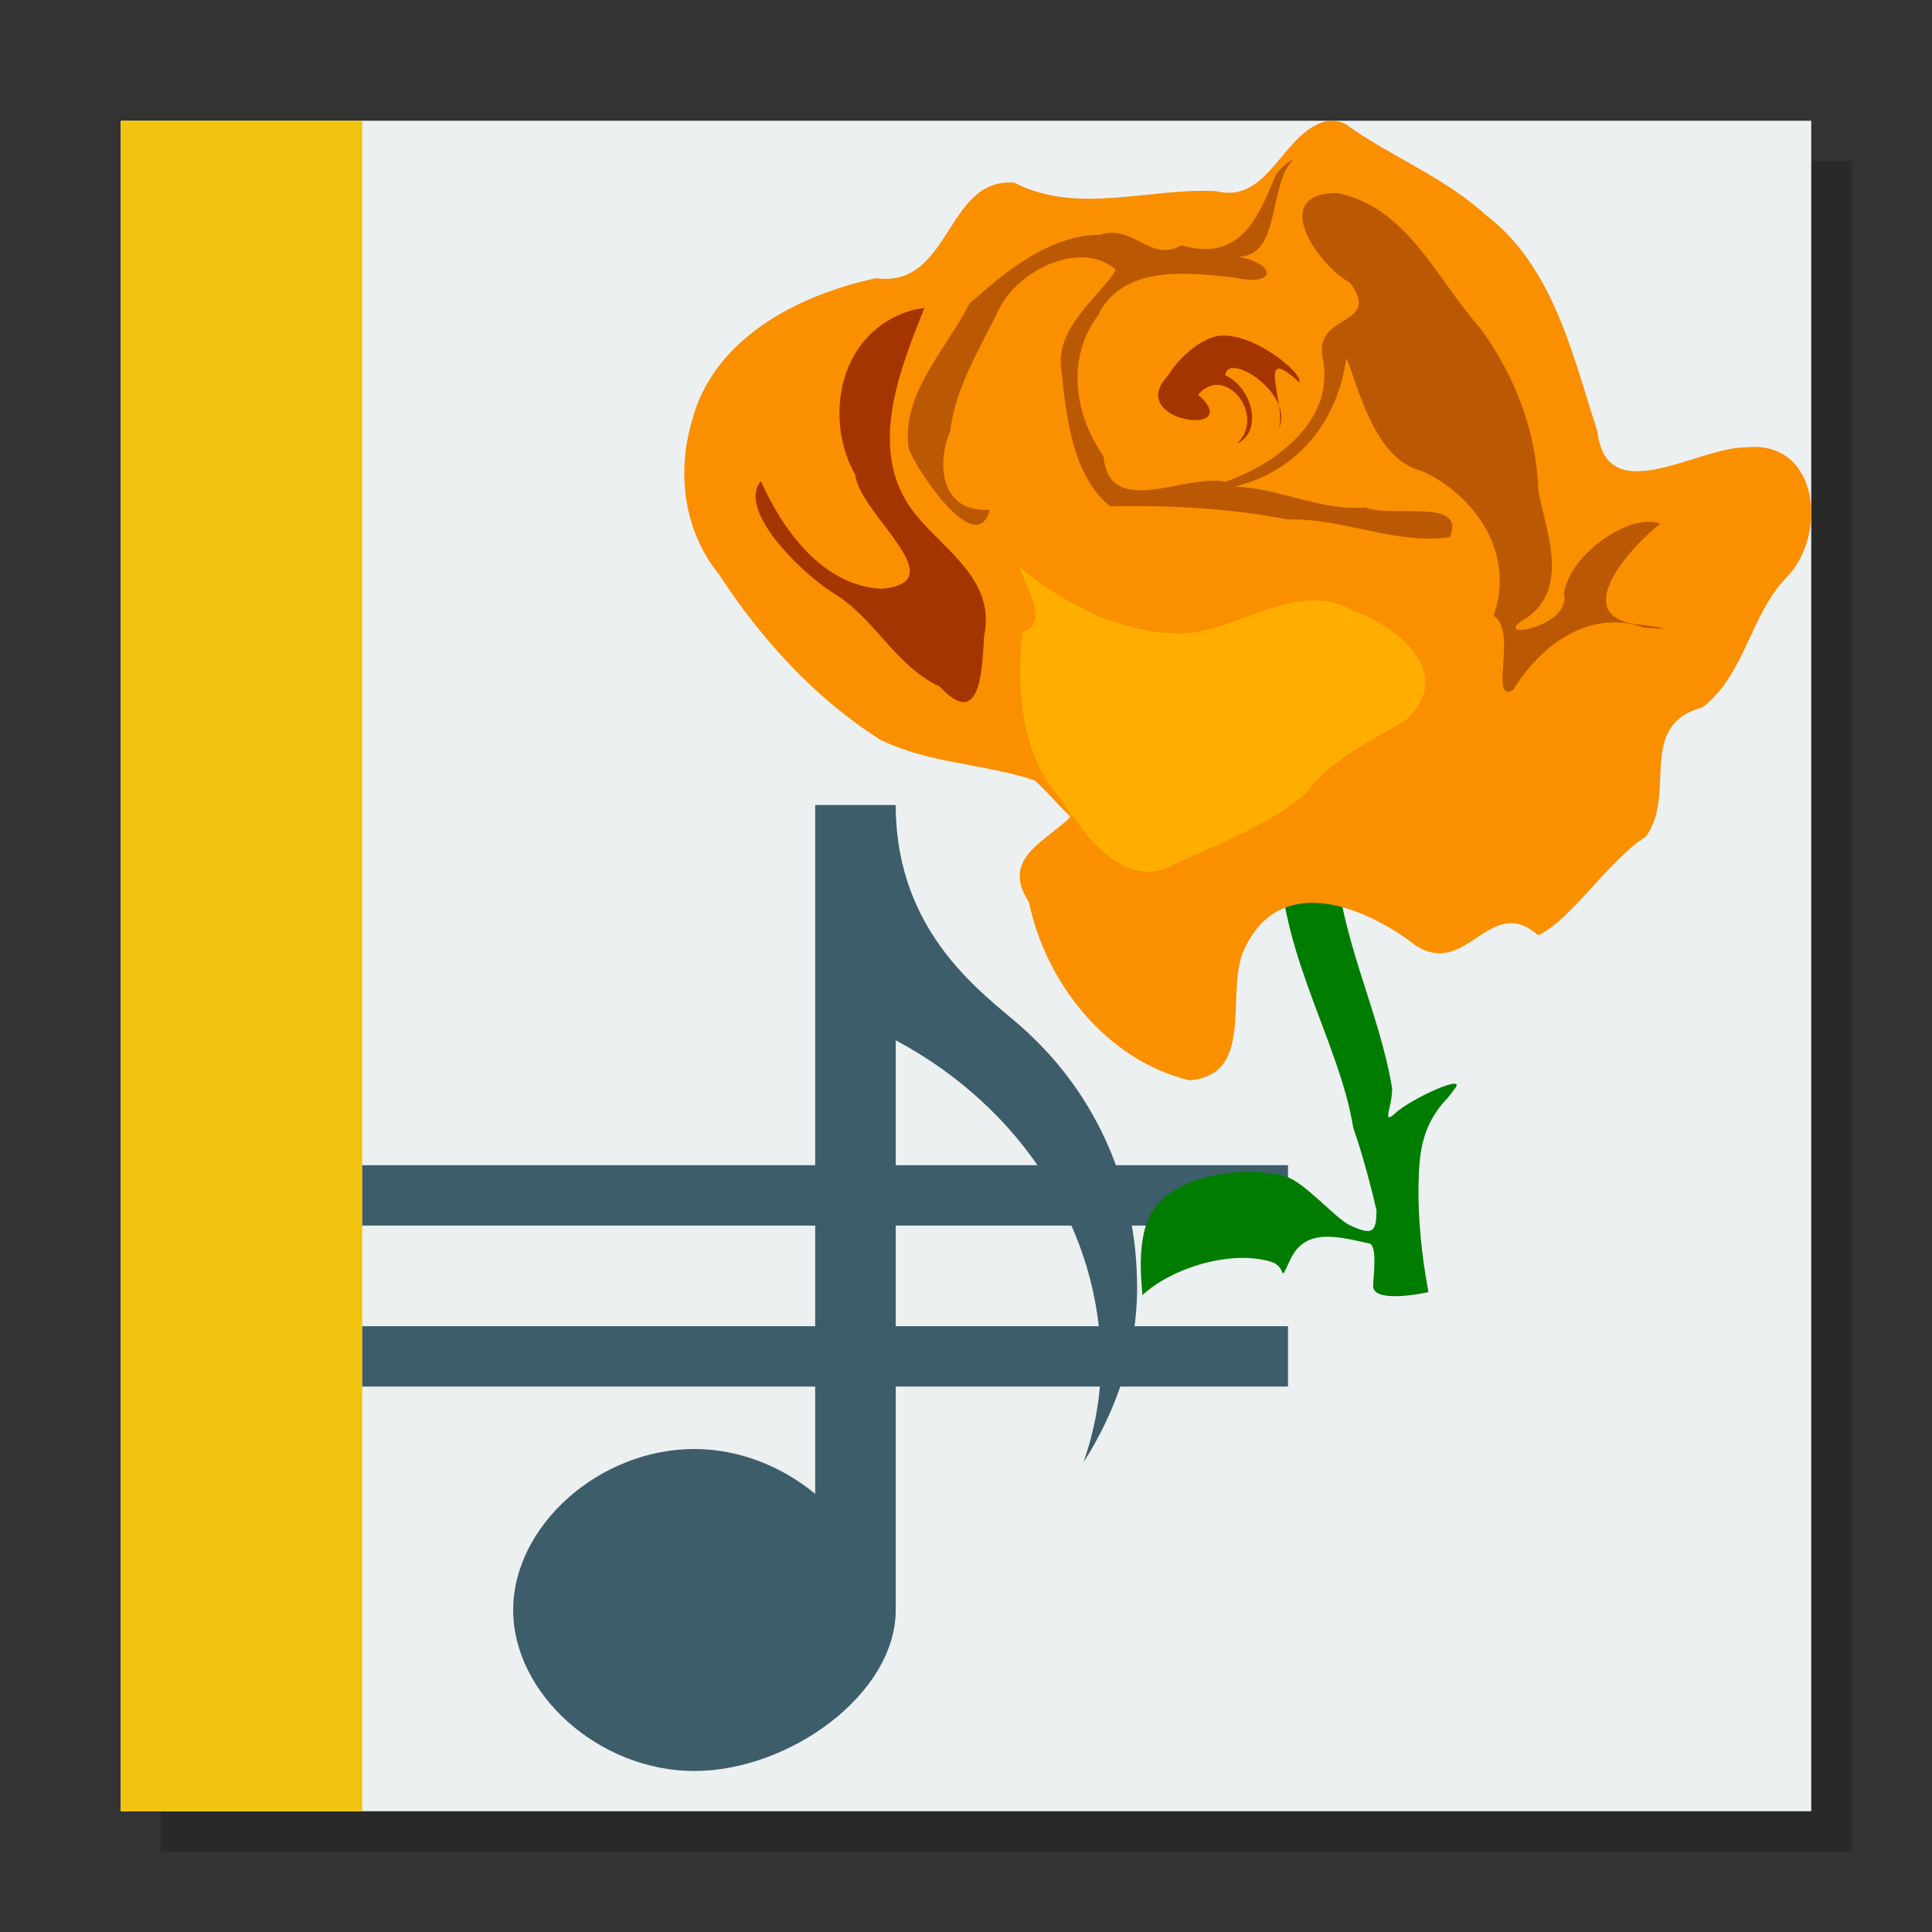 <svg width="48" version="1.1" xmlns="http://www.w3.org/2000/svg" height="48">
<rect width="100%" height="100%" fill="#333333" stroke="none"/>
<path style="opacity:.2" d="M 4,4 V 46 H 46 V 4 Z"/>
<path style="fill:#ecf0f1;stroke-width:1.024" d="m 3,3 v 42 h 42 v -42 Z "/>
<g style="fill-rule:evenodd">
<rect width="6" x="3" y="3" height="42" style="fill:#f1c40f"/>
<path style="fill:#3e5d6a" d="m 20.253,20 v 17.115 c -0.817,-0.677 -1.883,-1.115 -3.004,-1.115 -2.357,0 -4.499,1.906 -4.499,4 0,2.094 2.142,4 4.499,4 2.357,0 5.005,-1.906 5.005,-4 v -14.154 c 3.14,1.673 5.097,4.745 5.097,8.021 0,0.842 -0.157,1.668 -0.431,2.464 0.84,-1.319 1.331,-2.803 1.331,-4.331 0,-2.446 -0.942,-4.779 -2.887,-6.5 -0.897,-0.794 -3.077,-2.264 -3.11,-5.432 v -0.068 h -0.006 -1.995 z "/>
</g>
<g style="fill:#3e5d6a">
<rect width="23" x="9" y="28.949" height="1.5"/>
<rect width="23" x="9" y="32.949" height="1.5"/>
</g>
<g style="fill-rule:evenodd">
<path style="fill:#007d00" d="m 33.625,28.03 c 0.24,0.688 0.458,1.531 0.573,2.037 0,0.563 -0.107,0.63 -0.655,0.377 -0.376,-0.173 -1.146,-1.105 -1.638,-1.226 -1.051,-0.258 -2.563,-0.035 -3.193,0.754 -0.509,0.637 -0.352,1.869 -0.328,2.206 0.7,-0.659 2.178,-1.138 3.193,-0.83 0.44,0.134 0.16,0.616 0.491,-0.075 0.383,-0.8 1.24,-0.529 1.965,-0.377 0.194,0.089 0.082,0.865 0.082,1.056 0,0.416 1.147,0.203 1.374,0.151 -0.168,-0.902 -0.265,-1.851 -0.246,-2.716 0.019,-0.838 0.119,-1.431 0.655,-2.037 0.097,-0.089 0.164,-0.201 0.246,-0.302 0.323,-0.396 -1.094,0.253 -1.474,0.604 -0.354,0.326 -0.082,-0.143 -0.082,-0.604 -0.309,-1.92 -1.351,-3.879 -1.392,-5.809 0,-0.52 0.017,-0.663 -0.246,-0.905 -0.378,-0.348 -1.128,0.065 -1.128,0.377 -0.237,2.659 1.444,5.074 1.801,7.318 z "/>
<path style="fill:#fa8f00" d="m 32.988,3.004 c -1.123,0.23 -1.441,2.079 -2.771,1.746 -1.667,-0.091 -3.442,0.598 -5.015,-0.211 -1.713,-0.141 -1.566,2.625 -3.441,2.374 -1.942,0.416 -4.061,1.503 -4.58,3.584 -0.373,1.284 -0.175,2.721 0.68,3.772 1.051,1.61 2.386,3.085 4.017,4.113 1.196,0.588 2.565,0.589 3.816,1.003 0.216,0.163 0.677,0.705 0.834,0.834 l .063,.081 c -0.63,0.626 -1.736,1.025 -1.027,2.114 0.416,2.017 1.941,3.934 3.986,4.426 1.705,-0.132 0.832,-2.313 1.402,-3.334 0.905,-1.832 2.987,-0.967 4.205,-0.026 1.283,0.85 1.857,-1.302 3.057,-0.245 0.821,-0.374 1.704,-1.815 2.687,-2.461 0.762,-1.078 -0.249,-2.751 1.397,-3.201 1.067,-0.813 1.179,-2.314 2.112,-3.253 0.999,-1.054 0.779,-3.406 -1.045,-3.204 -1.189,-0.011 -3.454,1.575 -3.677,-0.397 -0.628,-1.92 -1.088,-4.094 -2.787,-5.39 -1.025,-0.933 -2.345,-1.435 -3.453,-2.233 -0.133,-0.096 -0.41,-0.102 -0.461,-0.091 Z "/>
<path style="fill:#ffae00" d="m 25.304,14.065 c 1.124,0.951 2.578,1.686 4.082,1.674 1.422,-0.065 2.858,-1.372 4.259,-0.555 1.126,0.404 2.537,1.593 1.266,2.723 -0.894,0.519 -1.849,0.962 -2.478,1.819 -0.955,0.806 -2.163,1.226 -3.277,1.756 -1.155,0.67 -2.211,-0.74 -2.508,-1.23 -0.011,0.011 -0.026,0.02 -0.037,0.031 0,0 0,0 0,0.008 0,0 -0.002,0 -0.002,0 0,0 0,0 0,0 0,0 0.001,0 0.002,0 0,-0.033 -0.065,-0.155 -0.242,-0.43 -1.003,-1.077 -1.126,-2.761 -0.964,-4.166 0.656,-0.186 0.139,-1.053 -0.101,-1.621 z "/>
<path style="fill:#bb5804" d="m 32.131,3.965 c -0.645,0.643 -0.289,2.409 -1.376,2.414 0.972,0.17 0.945,0.746 -0.042,0.522 -1.169,-0.133 -2.81,-0.342 -3.432,0.931 -0.802,1.086 -0.586,2.461 0.134,3.502 0.152,1.583 2.003,0.425 3.03,0.636 1.286,-0.456 2.748,-1.546 2.413,-3.099 -0.204,-1.107 1.485,-0.748 0.683,-1.846 -0.812,-0.44 -2.028,-2.228 -0.32,-2.229 1.753,0.351 2.479,2.161 3.565,3.368 0.848,1.171 1.389,2.552 1.43,4.005 0.187,1.033 0.786,2.385 -0.258,3.165 -1.087,0.61 1.115,0.285 0.897,-0.597 0.175,-1.021 1.683,-2.008 2.397,-1.725 -0.654,0.494 -2.258,2.202 -0.675,2.49 0.477,0.046 1.242,0.172 0.269,0.089 -1.359,-0.474 -2.575,0.439 -3.252,1.553 -0.613,0.33 0.12,-1.479 -0.486,-1.851 0.539,-1.5 -0.413,-2.967 -1.784,-3.593 -1.23,-0.283 -1.636,-2.323 -1.878,-2.803 -0.204,1.551 -1.191,2.807 -2.769,3.193 1.092,0.031 2.123,0.611 3.257,0.518 0.626,0.273 2.512,-0.258 2.086,0.737 -1.359,0.2 -2.662,-0.486 -4.026,-0.438 -1.456,-0.285 -2.951,-0.357 -4.416,-0.328 -0.947,-0.776 -1.089,-2.254 -1.211,-3.425 -0.156,-1.068 1.1,-1.917 1.352,-2.457 -0.884,-0.754 -2.41,0.022 -2.883,0.954 -0.484,0.997 -1.093,1.951 -1.233,3.069 -0.366,0.88 -0.178,2.034 0.984,1.942 -0.308,1.223 -1.752,-0.874 -2.009,-1.507 -0.199,-1.378 0.935,-2.467 1.505,-3.608 0.904,-0.804 1.989,-1.707 3.245,-1.713 0.827,-0.279 1.263,0.706 2.025,0.26 1.458,0.425 1.904,-0.675 2.344,-1.755 0.123,-0.147 0.253,-0.296 0.434,-0.375 z "/>
<g style="fill:#a43500">
<path d="m 22.967,7.651 c -0.627,1.565 -1.432,3.561 -0.265,5.074 0.744,0.951 2.049,1.671 1.747,3.083 -0.051,0.892 -0.1,2.326 -1.102,1.25 -1.127,-0.528 -1.62,-1.73 -2.686,-2.35 -0.874,-0.577 -2.334,-2.067 -1.757,-2.754 0.545,1.224 1.54,2.6 2.996,2.675 1.857,-0.162 -0.534,-1.834 -0.651,-2.832 -0.733,-1.306 -0.457,-3.197 0.961,-3.912 0.236,-0.122 0.493,-0.204 0.757,-0.234 z "/>
<path d="m 30.132,8.378 c 0.827,-0.271 2.271,0.891 2.149,1.123 -1.168,-1.09 -0.235,0.734 -0.543,1.211 0.517,-0.857 -1.23,-2.021 -1.298,-1.387 0.647,0.28 0.97,1.372 0.289,1.701 0.755,-0.71 -0.309,-2.005 -0.961,-1.22 1.213,1.076 -1.858,0.686 -0.745,-0.478 0.233,-0.389 0.675,-0.8 1.108,-0.949 z "/>
</g>
</g>
</svg>
